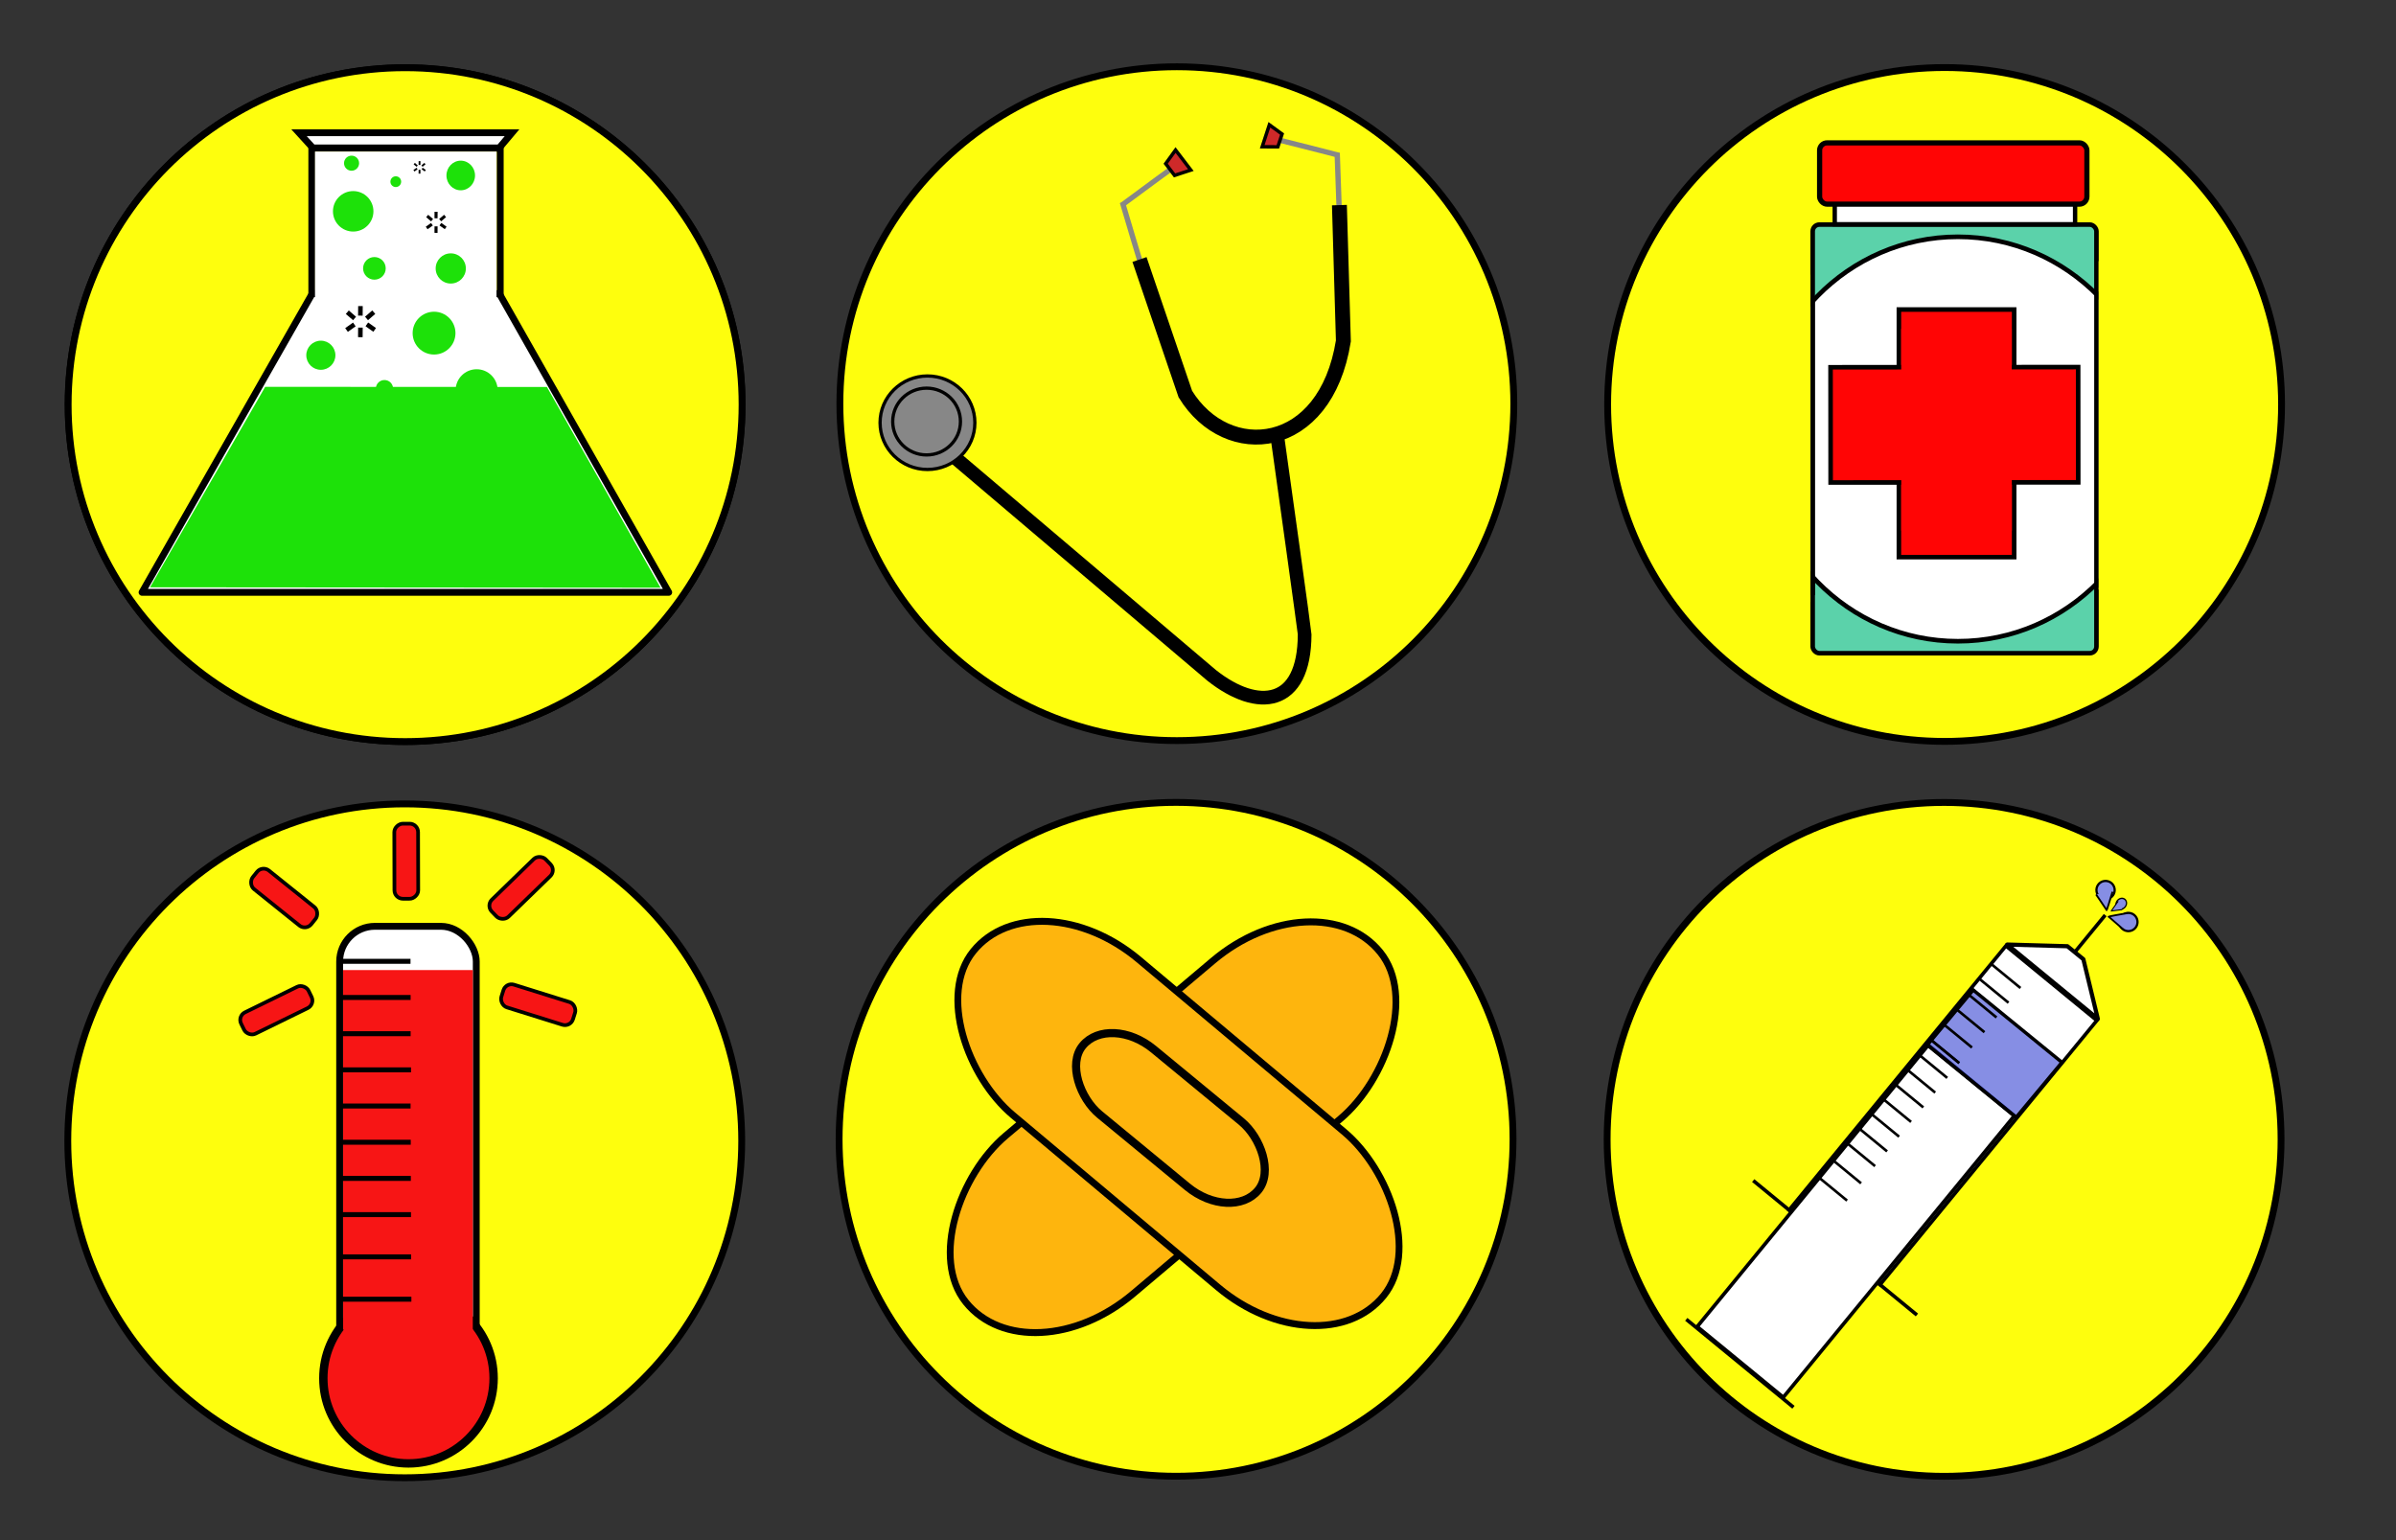 <?xml version="1.0" encoding="UTF-8" standalone="no"?>
<!-- Created with Inkscape (http://www.inkscape.org/) -->

<svg
   xmlns:dc="http://purl.org/dc/elements/1.1/"
   xmlns:cc="http://creativecommons.org/ns#"
   xmlns:rdf="http://www.w3.org/1999/02/22-rdf-syntax-ns#"
   xmlns:svg="http://www.w3.org/2000/svg"
   xmlns="http://www.w3.org/2000/svg"
   xmlns:sodipodi="http://sodipodi.sourceforge.net/DTD/sodipodi-0.dtd"
   xmlns:inkscape="http://www.inkscape.org/namespaces/inkscape"
   width="210mm"
   height="135mm"
   viewBox="0 0 210 135"
   version="1.1"
   id="svg8"
   inkscape:version="0.92.4 (5da689c313, 2019-01-14)"
   sodipodi:docname="iconSVG.svg">
  <rect x="0" y="0" width="210" height="135" fill="#333333" stroke="none"/>
  <defs
     id="defs2" />
  <sodipodi:namedview
     id="base"
     pagecolor="#ffffff"
     bordercolor="#666666"
     borderopacity="1.0"
     inkscape:pageopacity="0.0"
     inkscape:pageshadow="2"
     inkscape:zoom="1.4142136"
     inkscape:cx="342.47529"
     inkscape:cy="260.07786"
     inkscape:document-units="mm"
     inkscape:current-layer="layer1"
     showgrid="false"
     inkscape:snap-others="false"
     inkscape:object-nodes="false"
     inkscape:object-paths="true"
     inkscape:snap-nodes="false"
     inkscape:snap-global="true"
     inkscape:snap-smooth-nodes="false"
     inkscape:snap-intersection-paths="false"
     inkscape:snap-center="false"
     inkscape:lockguides="true"
     showguides="true"
     inkscape:guide-bbox="true"
     inkscape:window-width="1920"
     inkscape:window-height="1017"
     inkscape:window-x="-8"
     inkscape:window-y="-8"
     inkscape:window-maximized="1"
     units="mm"
     height="296mm" />
  <g
     inkscape:label="Layer 1"
     inkscape:groupmode="layer"
     id="layer1"
     transform="translate(0,-162)">
    <circle
       style="fill:#fefe0d;fill-opacity:1;stroke:#000000;stroke-width:0.6;stroke-linecap:round;stroke-linejoin:miter;stroke-miterlimit:4;stroke-dasharray:none;stroke-opacity:1;paint-order:normal"
       id="path1032-8"
       cx="35.475"
       cy="261.998"
       r="29.533" />
    <circle
       r="29.533"
       cy="197.469"
       cx="35.507"
       id="circle928"
       style="fill:#fefe0d;fill-opacity:1;stroke:#000000;stroke-width:0.6;stroke-linecap:round;stroke-linejoin:miter;stroke-miterlimit:4;stroke-dasharray:none;stroke-opacity:1;paint-order:normal" />
    <circle
       style="fill:#fefe0d;fill-opacity:1;stroke:#000000;stroke-width:0.6;stroke-linecap:round;stroke-linejoin:miter;stroke-miterlimit:4;stroke-dasharray:none;stroke-opacity:1;paint-order:normal"
       id="path1032"
       cx="35.507"
       cy="197.469"
       r="29.533" />
    <g
       id="g1030"
       transform="translate(-53.427,161.808)"
       style="stroke-width:0.6;stroke-miterlimit:4;stroke-dasharray:none">
      <path
         sodipodi:nodetypes="ccccc"
         inkscape:connector-curvature="0"
         id="path817"
         d="m 80.791,25.93 -14.914,26.183 H 112.038 L 97.203,25.946 Z"
         style="fill:#ffffff;fill-opacity:1;stroke:#000000;stroke-width:0.6;stroke-linecap:round;stroke-linejoin:round;stroke-miterlimit:4;stroke-dasharray:none;stroke-opacity:1;paint-order:normal" />
      <rect
         y="25.93"
         x="80.686"
         height="0.016"
         width="16.634"
         id="rect819"
         style="fill:#000000;fill-opacity:1;stroke:none;stroke-width:0.6;stroke-linejoin:round;stroke-miterlimit:4;stroke-dasharray:none;stroke-opacity:1;paint-order:markers fill stroke" />
      <rect
         y="13.185"
         x="80.755"
         height="12.745"
         width="16.516"
         id="rect821"
         style="fill:none;fill-opacity:1;stroke:#000000;stroke-width:0.6;stroke-linejoin:miter;stroke-miterlimit:4;stroke-dasharray:none;stroke-opacity:1;paint-order:markers fill stroke" />
      <path
         inkscape:connector-curvature="0"
         id="path827"
         d="m 79.631,11.824 c 18.629,0 18.676,0 18.676,0 l -1.121,1.333 H 80.845 Z"
         style="fill:#ffffff;fill-opacity:1;stroke:#000000;stroke-width:0.6;stroke-linecap:butt;stroke-linejoin:miter;stroke-miterlimit:4;stroke-dasharray:none;stroke-opacity:1" />
      <rect
         y="13.478"
         x="81.035"
         height="14.544"
         width="15.91"
         id="rect829"
         style="fill:#ffffff;fill-opacity:1;stroke:none;stroke-width:0.595;stroke-linejoin:miter;stroke-miterlimit:4;stroke-dasharray:none;stroke-opacity:1;paint-order:markers fill stroke" />
      <path
         sodipodi:nodetypes="ccccc"
         inkscape:connector-curvature="0"
         id="path817-3"
         d="m 76.67,34.099 -10.092,17.571 44.744,0.036 -9.959,-17.595 z"
         style="fill:#1de109;fill-opacity:1;stroke:none;stroke-width:0.599;stroke-linecap:round;stroke-linejoin:miter;stroke-miterlimit:4;stroke-dasharray:none;stroke-opacity:1;paint-order:normal" />
      <circle
         r="1.774"
         cy="18.715"
         cx="84.383"
         id="path846"
         style="fill:#1de109;fill-opacity:1;stroke:none;stroke-width:0.6;stroke-linecap:round;stroke-linejoin:miter;stroke-miterlimit:4;stroke-dasharray:none;stroke-opacity:1;paint-order:normal" />
      <circle
         r="1.323"
         cy="23.723"
         cx="92.935"
         id="path848"
         style="fill:#1de109;fill-opacity:1;stroke:none;stroke-width:0.6;stroke-linecap:round;stroke-linejoin:miter;stroke-miterlimit:4;stroke-dasharray:none;stroke-opacity:1;paint-order:normal" />
      <circle
         r="0.472"
         cy="16.116"
         cx="88.116"
         id="path850"
         style="fill:#1de109;fill-opacity:1;stroke:none;stroke-width:0.6;stroke-linecap:round;stroke-linejoin:miter;stroke-miterlimit:4;stroke-dasharray:none;stroke-opacity:1;paint-order:normal" />
      <circle
         r="0.992"
         cy="23.715"
         cx="86.242"
         id="path852"
         style="fill:#1de109;fill-opacity:1;stroke:none;stroke-width:0.6;stroke-linecap:round;stroke-linejoin:miter;stroke-miterlimit:4;stroke-dasharray:none;stroke-opacity:1;paint-order:normal" />
      <ellipse
         ry="1.299"
         rx="1.252"
         cy="15.573"
         cx="93.809"
         id="path854"
         style="fill:#1de109;fill-opacity:1;stroke:none;stroke-width:0.6;stroke-linecap:round;stroke-linejoin:miter;stroke-miterlimit:4;stroke-dasharray:none;stroke-opacity:1;paint-order:normal" />
      <circle
         r="0.661"
         cy="14.497"
         cx="84.24"
         id="path957"
         style="fill:#1de109;fill-opacity:1;stroke:none;stroke-width:0.6;stroke-linecap:round;stroke-linejoin:miter;stroke-miterlimit:4;stroke-dasharray:none;stroke-opacity:1;paint-order:normal" />
      <circle
         r="0.756"
         cy="34.259"
         cx="87.124"
         id="path961"
         style="fill:#1de109;fill-opacity:1;stroke:none;stroke-width:0.6;stroke-linecap:round;stroke-linejoin:miter;stroke-miterlimit:4;stroke-dasharray:none;stroke-opacity:1;paint-order:normal" />
      <circle
         r="1.843"
         cy="34.401"
         cx="95.203"
         id="path963"
         style="fill:#1de109;fill-opacity:1;stroke:none;stroke-width:0.6;stroke-linecap:round;stroke-linejoin:miter;stroke-miterlimit:4;stroke-dasharray:none;stroke-opacity:1;paint-order:normal" />
      <circle
         r="1.276"
         cy="31.33"
         cx="81.548"
         id="path965"
         style="fill:#1de109;fill-opacity:1;stroke:none;stroke-width:0.6;stroke-linecap:round;stroke-linejoin:miter;stroke-miterlimit:4;stroke-dasharray:none;stroke-opacity:1;paint-order:normal" />
      <path
         inkscape:connector-curvature="0"
         id="path856-2-1-0"
         d="m 86.186,27.556 c -0.596,0.514 -0.636,0.548 -0.636,0.548"
         style="fill:none;stroke:#000000;stroke-width:0.4;stroke-linecap:butt;stroke-linejoin:miter;stroke-miterlimit:4;stroke-dasharray:none;stroke-opacity:1" />
      <path
         inkscape:transform-center-y="0.0019930061"
         inkscape:transform-center-x="0.0058188782"
         inkscape:connector-curvature="0"
         id="path856-8-9-5-4"
         d="m 85.009,29.747 c 0.007,-0.787 0.007,-0.839 0.007,-0.839"
         style="fill:none;stroke:#000000;stroke-width:0.4;stroke-linecap:butt;stroke-linejoin:miter;stroke-miterlimit:4;stroke-dasharray:none;stroke-opacity:1" />
      <circle
         r="1.877"
         cy="29.392"
         cx="91.47"
         id="path965-2"
         style="fill:#1de109;fill-opacity:1;stroke:none;stroke-width:0.6;stroke-linecap:round;stroke-linejoin:miter;stroke-miterlimit:4;stroke-dasharray:none;stroke-opacity:1;paint-order:normal" />
      <path
         inkscape:transform-center-y="0.0057399092"
         inkscape:transform-center-x="0.001581957"
         inkscape:connector-curvature="0"
         id="path856-8-4-7-2-5"
         d="m 86.264,29.11 c -0.641,-0.456 -0.684,-0.486 -0.684,-0.486"
         style="fill:none;stroke:#000000;stroke-width:0.4;stroke-linecap:butt;stroke-linejoin:miter;stroke-miterlimit:4;stroke-dasharray:none;stroke-opacity:1" />
      <path
         inkscape:transform-center-y="0.0019930061"
         inkscape:transform-center-x="0.0058188782"
         inkscape:connector-curvature="0"
         id="path856-8-9-5-4-6"
         d="m 85.012,27.858 c 0.007,-0.787 0.007,-0.839 0.007,-0.839"
         style="fill:none;stroke:#000000;stroke-width:0.4;stroke-linecap:butt;stroke-linejoin:miter;stroke-miterlimit:4;stroke-dasharray:none;stroke-opacity:1" />
      <path
         inkscape:transform-center-y="0.0057399092"
         inkscape:transform-center-x="-0.001582043"
         inkscape:connector-curvature="0"
         id="path856-8-4-7-2-5-5"
         d="m 83.799,29.117 c 0.641,-0.456 0.684,-0.486 0.684,-0.486"
         style="fill:none;stroke:#000000;stroke-width:0.4;stroke-linecap:butt;stroke-linejoin:miter;stroke-miterlimit:4;stroke-dasharray:none;stroke-opacity:1" />
      <path
         inkscape:connector-curvature="0"
         id="path856-2-1-0-8"
         d="m 83.866,27.559 c 0.596,0.514 0.636,0.548 0.636,0.548"
         style="fill:none;stroke:#000000;stroke-width:0.4;stroke-linecap:butt;stroke-linejoin:miter;stroke-miterlimit:4;stroke-dasharray:none;stroke-opacity:1" />
      <path
         inkscape:connector-curvature="0"
         id="path856-2-1-0-3"
         d="m 92.436,19.12 c -0.403,0.347 -0.43,0.37 -0.43,0.37"
         style="fill:none;stroke:#000000;stroke-width:0.27;stroke-linecap:butt;stroke-linejoin:miter;stroke-miterlimit:4;stroke-dasharray:none;stroke-opacity:1" />
      <path
         inkscape:transform-center-y="0.0013472228"
         inkscape:transform-center-x="0.0039486821"
         inkscape:connector-curvature="0"
         id="path856-8-9-5-4-3"
         d="m 91.641,20.602 c 0.005,-0.532 0.005,-0.567 0.005,-0.567"
         style="fill:none;stroke:#000000;stroke-width:0.27;stroke-linecap:butt;stroke-linejoin:miter;stroke-miterlimit:4;stroke-dasharray:none;stroke-opacity:1" />
      <path
         inkscape:transform-center-y="0.0038799268"
         inkscape:transform-center-x="0.0010692878"
         inkscape:connector-curvature="0"
         id="path856-8-4-7-2-5-9"
         d="M 92.489,20.171 C 92.056,19.863 92.027,19.842 92.027,19.842"
         style="fill:none;stroke:#000000;stroke-width:0.27;stroke-linecap:butt;stroke-linejoin:miter;stroke-miterlimit:4;stroke-dasharray:none;stroke-opacity:1" />
      <path
         inkscape:transform-center-y="0.0013473153"
         inkscape:transform-center-x="0.0039483899"
         inkscape:connector-curvature="0"
         id="path856-8-9-5-4-6-8"
         d="m 91.642,19.325 c 0.005,-0.532 0.005,-0.567 0.005,-0.567"
         style="fill:none;stroke:#000000;stroke-width:0.27;stroke-linecap:butt;stroke-linejoin:miter;stroke-miterlimit:4;stroke-dasharray:none;stroke-opacity:1" />
      <path
         inkscape:transform-center-y="0.0038794866"
         inkscape:transform-center-x="-0.0010694028"
         inkscape:connector-curvature="0"
         id="path856-8-4-7-2-5-5-2"
         d="m 90.822,20.176 c 0.433,-0.308 0.462,-0.329 0.462,-0.329"
         style="fill:none;stroke:#000000;stroke-width:0.27;stroke-linecap:butt;stroke-linejoin:miter;stroke-miterlimit:4;stroke-dasharray:none;stroke-opacity:1" />
      <path
         inkscape:connector-curvature="0"
         id="path856-2-1-0-8-3"
         d="m 90.868,19.123 c 0.403,0.347 0.43,0.37 0.43,0.37"
         style="fill:none;stroke:#000000;stroke-width:0.27;stroke-linecap:butt;stroke-linejoin:miter;stroke-miterlimit:4;stroke-dasharray:none;stroke-opacity:1" />
      <path
         inkscape:connector-curvature="0"
         id="path856-2-1-0-3-2"
         d="M 90.67,14.53 C 90.429,14.737 90.413,14.751 90.413,14.751"
         style="fill:none;stroke:#000000;stroke-width:0.161;stroke-linecap:butt;stroke-linejoin:miter;stroke-miterlimit:4;stroke-dasharray:none;stroke-opacity:1" />
      <path
         inkscape:transform-center-y="0.0008038746"
         inkscape:transform-center-x="0.00235889"
         inkscape:connector-curvature="0"
         id="path856-8-9-5-4-3-1"
         d="m 90.195,15.414 c 0.003,-0.317 0.003,-0.338 0.003,-0.338"
         style="fill:none;stroke:#000000;stroke-width:0.161;stroke-linecap:butt;stroke-linejoin:miter;stroke-miterlimit:4;stroke-dasharray:none;stroke-opacity:1" />
      <path
         inkscape:transform-center-y="0.002315349"
         inkscape:transform-center-x="0.00063805012"
         inkscape:connector-curvature="0"
         id="path856-8-4-7-2-5-9-3"
         d="M 90.701,15.157 C 90.443,14.973 90.425,14.961 90.425,14.961"
         style="fill:none;stroke:#000000;stroke-width:0.161;stroke-linecap:butt;stroke-linejoin:miter;stroke-miterlimit:4;stroke-dasharray:none;stroke-opacity:1" />
      <path
         inkscape:transform-center-y="0.00080394918"
         inkscape:transform-center-x="0.0023587787"
         inkscape:connector-curvature="0"
         id="path856-8-9-5-4-6-8-6"
         d="m 90.196,14.652 c 0.003,-0.317 0.003,-0.338 0.003,-0.338"
         style="fill:none;stroke:#000000;stroke-width:0.161;stroke-linecap:butt;stroke-linejoin:miter;stroke-miterlimit:4;stroke-dasharray:none;stroke-opacity:1" />
      <path
         inkscape:transform-center-y="0.002315188"
         inkscape:transform-center-x="-0.00063787723"
         inkscape:connector-curvature="0"
         id="path856-8-4-7-2-5-5-2-3"
         d="m 89.707,15.16 c 0.259,-0.184 0.276,-0.196 0.276,-0.196"
         style="fill:none;stroke:#000000;stroke-width:0.161;stroke-linecap:butt;stroke-linejoin:miter;stroke-miterlimit:4;stroke-dasharray:none;stroke-opacity:1" />
      <path
         inkscape:connector-curvature="0"
         id="path856-2-1-0-8-3-6"
         d="m 89.734,14.532 c 0.24,0.207 0.256,0.221 0.256,0.221"
         style="fill:none;stroke:#000000;stroke-width:0.161;stroke-linecap:butt;stroke-linejoin:miter;stroke-miterlimit:4;stroke-dasharray:none;stroke-opacity:1" />
    </g>
    <circle
       style="fill:#fefe0d;fill-opacity:1;stroke:#000000;stroke-width:0.6;stroke-linecap:round;stroke-linejoin:miter;stroke-miterlimit:4;stroke-dasharray:none;stroke-opacity:1;paint-order:normal"
       id="path1032-26"
       cx="103.146"
       cy="197.384"
       r="29.533" />
    <path
       style="fill:none;fill-opacity:1;stroke:#878787;stroke-width:0.466px;stroke-linecap:butt;stroke-linejoin:miter;stroke-opacity:1"
       d="m 98.374,179.735 c 5.273,17.88 5.754,17.265 5.754,17.265 3.909,5.01 13.171,4.657 13.65,-5.156 l -0.578,-16.433"
       id="path1093"
       inkscape:connector-curvature="0"
       sodipodi:nodetypes="cccc" />
    <path
       style="fill:none;stroke:#000000;stroke-width:1.2;stroke-linecap:butt;stroke-linejoin:miter;stroke-miterlimit:4;stroke-dasharray:none;stroke-opacity:1"
       d="m 111.917,200.005 c 2.43,17.353 2.43,17.601 2.43,17.601 -0.016,6.357 -4.101,6.805 -8.148,3.595 L 83.262,201.74"
       id="path1095"
       inkscape:connector-curvature="0"
       sodipodi:nodetypes="cccc" />
    <ellipse
       style="fill:#878787;fill-opacity:1;stroke:#000000;stroke-width:0.287;stroke-linecap:round;stroke-linejoin:miter;stroke-miterlimit:4;stroke-dasharray:none;stroke-opacity:1;paint-order:normal"
       id="path1091"
       cx="81.289"
       cy="199.054"
       rx="4.155"
       ry="4.098" />
    <ellipse
       style="fill:#878787;fill-opacity:1;stroke:#000000;stroke-width:0.287;stroke-linecap:round;stroke-linejoin:miter;stroke-miterlimit:4;stroke-dasharray:none;stroke-opacity:1;paint-order:normal"
       id="path1089"
       cx="81.211"
       cy="198.95"
       rx="2.968"
       ry="2.927" />
    <path
       style="fill:none;stroke:#878787;stroke-width:0.456px;stroke-linecap:butt;stroke-linejoin:miter;stroke-opacity:1"
       d="m 98.309,179.993 c 2.398,-1.786 4.448,-3.271 4.448,-3.271"
       id="path1097"
       inkscape:connector-curvature="0"
       sodipodi:nodetypes="cc" />
    <path
       style="fill:none;stroke:#878787;stroke-width:0.456px;stroke-linecap:butt;stroke-linejoin:miter;stroke-opacity:1"
       d="m 111.996,174.248 c 2.914,0.725 5.372,1.369 5.372,1.369"
       id="path1097-5"
       inkscape:connector-curvature="0"
       sodipodi:nodetypes="cc" />
    <path
       style="fill:#ce2929;fill-opacity:1;stroke:#000000;stroke-width:0.3;stroke-linecap:butt;stroke-linejoin:miter;stroke-miterlimit:4;stroke-dasharray:none;stroke-opacity:1"
       d="m 103.033,175.151 1.34,1.756 -1.428,0.467 -0.778,-1.027 z"
       id="path1116"
       inkscape:connector-curvature="0"
       sodipodi:nodetypes="ccccc" />
    <path
       style="fill:#ce2929;fill-opacity:1;stroke:#000000;stroke-width:0.3;stroke-linecap:butt;stroke-linejoin:miter;stroke-miterlimit:4;stroke-dasharray:none;stroke-opacity:1"
       d="m 110.627,174.865 0.628,-1.926 1.114,0.811 -0.371,1.122 z"
       id="path1116-5"
       inkscape:connector-curvature="0"
       sodipodi:nodetypes="ccccc" />
    <path
       style="fill:none;stroke:#000000;stroke-width:1.305;stroke-linecap:butt;stroke-linejoin:miter;stroke-miterlimit:4;stroke-dasharray:none;stroke-opacity:1"
       d="m 99.872,184.747 4.018,11.793 c 3.663,5.977 12.288,5.168 13.852,-4.655 l -0.348,-11.906"
       id="path1148"
       inkscape:connector-curvature="0"
       sodipodi:nodetypes="cccc" />
    <g
       transform="translate(113.668,189.701)"
       id="g1087-0">
      <g
         id="g1548">
        <g
           id="g1526"
           transform="translate(121.226,-76.982)">
          <g
             id="g1568">
            <circle
               style="fill:#fefe0d;fill-opacity:1;stroke:#000000;stroke-width:0.6;stroke-linecap:round;stroke-linejoin:miter;stroke-miterlimit:4;stroke-dasharray:none;stroke-opacity:1;paint-order:normal"
               id="path1032-6"
               cx="-64.457"
               cy="84.734"
               r="29.533" />
            <rect
               transform="rotate(43.095)"
               ry="0.959"
               y="92.219"
               x="0.689"
               height="4.49"
               width="1.918"
               id="rect1532"
               style="fill:#ffffff;fill-opacity:1;stroke:#000000;stroke-width:0.101;stroke-linecap:round;stroke-linejoin:miter;stroke-miterlimit:4;stroke-dasharray:none;stroke-opacity:1;paint-order:normal" />
            <rect
               style="fill:#5bd2aa;fill-opacity:1;stroke:#000000;stroke-width:0.401;stroke-linecap:round;stroke-linejoin:round;stroke-miterlimit:4;stroke-dasharray:none;stroke-opacity:1;paint-order:normal"
               id="rect1440"
               width="24.871"
               height="37.571"
               x="-76.019"
               y="68.967"
               ry="0.587" />
            <ellipse
               ry="17.725"
               rx="17.397"
               style="fill:#ffffff;fill-opacity:1;stroke:#000000;stroke-width:0.405;stroke-linecap:round;stroke-linejoin:miter;stroke-miterlimit:4;stroke-dasharray:none;stroke-opacity:1;paint-order:normal"
               id="path1463"
               cx="-63.292"
               cy="87.763" />
            <rect
               style="fill:#ffffff;fill-opacity:1;stroke:#000000;stroke-width:0.383;stroke-linecap:round;stroke-linejoin:miter;stroke-miterlimit:4;stroke-dasharray:none;stroke-opacity:1;paint-order:normal"
               id="rect1442"
               width="21.065"
               height="1.795"
               x="-74.086"
               y="67.143"
               ry="0" />
            <rect
               style="fill:#ff0505;fill-opacity:1;stroke:#000000;stroke-width:0.455;stroke-linecap:round;stroke-linejoin:miter;stroke-miterlimit:4;stroke-dasharray:none;stroke-opacity:1;paint-order:normal"
               id="rect1444"
               width="23.426"
               height="5.372"
               x="-75.412"
               y="61.804"
               ry="0.655" />
            <rect
               style="fill:#ff0505;fill-opacity:1;stroke:#000000;stroke-width:0.401;stroke-linecap:round;stroke-linejoin:miter;stroke-miterlimit:4;stroke-dasharray:none;stroke-opacity:1;paint-order:normal"
               id="rect1446"
               width="10.103"
               height="21.702"
               x="-68.464"
               y="76.413" />
            <rect
               style="fill:#ff0505;fill-opacity:1;stroke:#000000;stroke-width:0.401;stroke-linecap:round;stroke-linejoin:miter;stroke-miterlimit:4;stroke-dasharray:none;stroke-opacity:1;paint-order:normal"
               id="rect1446-9"
               width="10.103"
               height="21.702"
               x="81.418"
               y="52.812"
               transform="rotate(89.958)" />
            <path
               style="fill:none;stroke:#000000;stroke-width:0.404;stroke-linecap:butt;stroke-linejoin:miter;stroke-miterlimit:4;stroke-dasharray:none;stroke-opacity:1"
               d="m -51.144,74.838 c 0,25.831 0,25.952 0,25.952"
               id="path1499"
               inkscape:connector-curvature="0" />
            <rect
               style="fill:#fefe0d;fill-opacity:1;stroke:#fefe0d;stroke-width:0.362;stroke-linecap:round;stroke-linejoin:miter;stroke-miterlimit:4;stroke-dasharray:none;stroke-opacity:1;paint-order:normal"
               id="rect1465"
               width="9.74"
               height="28.424"
               x="-50.774"
               y="72.356"
               ry="0" />
            <rect
               style="fill:#fefe0d;fill-opacity:1;stroke:#fefe0d;stroke-width:0.376;stroke-linecap:round;stroke-linejoin:miter;stroke-miterlimit:4;stroke-dasharray:none;stroke-opacity:1;paint-order:normal"
               id="rect1465-4"
               width="10.522"
               height="28.317"
               x="-86.925"
               y="73.551"
               ry="0" />
            <path
               style="fill:none;stroke:#000000;stroke-width:0.404;stroke-linecap:butt;stroke-linejoin:miter;stroke-miterlimit:4;stroke-dasharray:none;stroke-opacity:1"
               d="m -76.011,75.43 c 0,25.897 0,26.018 0,26.018"
               id="path1499-2"
               inkscape:connector-curvature="0" />
            <rect
               transform="matrix(1,-4.1706632e-4,4.1283176e-4,1,0,0)"
               ry="0"
               y="78.084"
               x="-68.294"
               height="17.68"
               width="9.69"
               id="rect1528"
               style="fill:#ff0505;fill-opacity:1;stroke:none;stroke-width:0.404;stroke-linecap:round;stroke-linejoin:miter;stroke-miterlimit:4;stroke-dasharray:none;stroke-opacity:1;paint-order:normal" />
          </g>
        </g>
      </g>
    </g>
    <rect
       style="fill:#ffffff;fill-opacity:1;stroke:#000000;stroke-width:0.6;stroke-linecap:round;stroke-linejoin:miter;stroke-miterlimit:4;stroke-dasharray:none;stroke-opacity:1;paint-order:normal"
       id="rect1803"
       width="11.974"
       height="38.727"
       x="29.769"
       y="243.196"
       ry="3.09" />
    <circle
       style="fill:#f71515;fill-opacity:1;stroke:#000000;stroke-width:0.736;stroke-linecap:round;stroke-linejoin:miter;stroke-miterlimit:4;stroke-dasharray:none;stroke-opacity:1;paint-order:normal"
       id="path1801"
       cx="35.802"
       cy="282.812"
       r="7.462" />
    <rect
       style="fill:#f71515;fill-opacity:1;stroke:none;stroke-width:0.55;stroke-linecap:round;stroke-linejoin:miter;stroke-miterlimit:4;stroke-dasharray:none;stroke-opacity:1;paint-order:normal"
       id="rect1820"
       width="11.366"
       height="31.524"
       x="30.073"
       y="247.031"
       ry="0" />
    <path
       style="fill:none;stroke:#000000;stroke-width:0.436;stroke-linecap:butt;stroke-linejoin:miter;stroke-miterlimit:4;stroke-dasharray:none;stroke-opacity:1"
       d="m 29.904,275.881 c 6.152,0 6.152,0 6.152,0"
       id="path1822"
       inkscape:connector-curvature="0" />
    <path
       style="fill:none;stroke:#000000;stroke-width:0.436;stroke-linecap:butt;stroke-linejoin:miter;stroke-miterlimit:4;stroke-dasharray:none;stroke-opacity:1"
       d="m 29.88,272.167 c 6.152,0 6.152,0 6.152,0"
       id="path1822-5"
       inkscape:connector-curvature="0" />
    <path
       style="fill:none;stroke:#000000;stroke-width:0.436;stroke-linecap:butt;stroke-linejoin:miter;stroke-miterlimit:4;stroke-dasharray:none;stroke-opacity:1"
       d="m 29.869,268.469 c 6.152,0 6.152,0 6.152,0"
       id="path1822-4"
       inkscape:connector-curvature="0" />
    <path
       style="fill:none;stroke:#000000;stroke-width:0.436;stroke-linecap:butt;stroke-linejoin:miter;stroke-miterlimit:4;stroke-dasharray:none;stroke-opacity:1"
       d="m 29.857,265.292 c 6.152,0 6.152,0 6.152,0"
       id="path1822-56"
       inkscape:connector-curvature="0" />
    <path
       style="fill:none;stroke:#000000;stroke-width:0.436;stroke-linecap:butt;stroke-linejoin:miter;stroke-miterlimit:4;stroke-dasharray:none;stroke-opacity:1"
       d="m 29.849,262.121 c 6.152,0 6.152,0 6.152,0"
       id="path1822-45"
       inkscape:connector-curvature="0" />
    <path
       style="fill:none;stroke:#000000;stroke-width:0.436;stroke-linecap:butt;stroke-linejoin:miter;stroke-miterlimit:4;stroke-dasharray:none;stroke-opacity:1"
       d="m 29.833,258.949 c 6.152,0 6.152,0 6.152,0"
       id="path1822-1"
       inkscape:connector-curvature="0" />
    <path
       style="fill:none;stroke:#000000;stroke-width:0.436;stroke-linecap:butt;stroke-linejoin:miter;stroke-miterlimit:4;stroke-dasharray:none;stroke-opacity:1"
       d="m 29.838,252.608 c 6.152,0 6.152,0 6.152,0"
       id="path1822-1-5"
       inkscape:connector-curvature="0" />
    <path
       style="fill:none;stroke:#000000;stroke-width:0.436;stroke-linecap:butt;stroke-linejoin:miter;stroke-miterlimit:4;stroke-dasharray:none;stroke-opacity:1"
       d="m 29.873,255.777 c 6.152,0 6.152,0 6.152,0"
       id="path1822-1-57"
       inkscape:connector-curvature="0" />
    <path
       style="fill:none;stroke:#000000;stroke-width:0.436;stroke-linecap:butt;stroke-linejoin:miter;stroke-miterlimit:4;stroke-dasharray:none;stroke-opacity:1"
       d="m 29.838,249.434 c 6.152,0 6.152,0 6.152,0"
       id="path1822-1-9"
       inkscape:connector-curvature="0" />
    <path
       style="fill:none;stroke:#000000;stroke-width:0.436;stroke-linecap:butt;stroke-linejoin:miter;stroke-miterlimit:4;stroke-dasharray:none;stroke-opacity:1"
       d="m 29.827,246.262 c 6.152,0 6.152,0 6.152,0"
       id="path1822-1-6"
       inkscape:connector-curvature="0" />
    <rect
       style="fill:#f71515;fill-opacity:1;stroke:#000000;stroke-width:0.324;stroke-linecap:round;stroke-linejoin:miter;stroke-miterlimit:4;stroke-dasharray:none;stroke-opacity:1;paint-order:normal"
       id="rect1914"
       width="6.579"
       height="2.084"
       x="116.407"
       y="223.529"
       transform="rotate(17.375)"
       ry="0.739" />
    <rect
       style="fill:#f71515;fill-opacity:1;stroke:#000000;stroke-width:0.324;stroke-linecap:round;stroke-linejoin:miter;stroke-miterlimit:4;stroke-dasharray:none;stroke-opacity:1;paint-order:normal"
       id="rect1914-2"
       width="6.579"
       height="2.084"
       x="-91.666"
       y="234.654"
       transform="rotate(-26.075)"
       ry="0.739" />
    <rect
       style="fill:#f71515;fill-opacity:1;stroke:#000000;stroke-width:0.324;stroke-linecap:round;stroke-linejoin:miter;stroke-miterlimit:4;stroke-dasharray:none;stroke-opacity:1;paint-order:normal"
       id="rect1914-3"
       width="6.579"
       height="2.084"
       x="-137.564"
       y="202.854"
       transform="rotate(-44.149)"
       ry="0.739" />
    <rect
       style="fill:#f71515;fill-opacity:1;stroke:#000000;stroke-width:0.324;stroke-linecap:round;stroke-linejoin:miter;stroke-miterlimit:4;stroke-dasharray:none;stroke-opacity:1;paint-order:normal"
       id="rect1914-5"
       width="6.579"
       height="2.084"
       x="166.84"
       y="171.065"
       transform="rotate(38.762)"
       ry="0.739" />
    <rect
       style="fill:#f71515;fill-opacity:1;stroke:#000000;stroke-width:0.324;stroke-linecap:round;stroke-linejoin:miter;stroke-miterlimit:4;stroke-dasharray:none;stroke-opacity:1;paint-order:normal"
       id="rect1914-29"
       width="6.579"
       height="2.084"
       x="234.285"
       y="-36.077"
       transform="rotate(89.862)"
       ry="0.739" />
    <circle
       style="fill:#fefe0d;fill-opacity:1;stroke:#000000;stroke-width:0.6;stroke-linecap:round;stroke-linejoin:miter;stroke-miterlimit:4;stroke-dasharray:none;stroke-opacity:1;paint-order:normal"
       id="path1032-8-8"
       cx="103.078"
       cy="261.866"
       r="29.533" />
    <circle
       style="fill:#fefe0d;fill-opacity:1;stroke:#000000;stroke-width:0.6;stroke-linecap:round;stroke-linejoin:miter;stroke-miterlimit:4;stroke-dasharray:none;stroke-opacity:1;paint-order:normal"
       id="path1032-8-8-7"
       cx="170.393"
       cy="261.872"
       r="29.533" />
    <rect
       style="fill:#feb50d;fill-opacity:1;stroke:#000000;stroke-width:0.6;stroke-linecap:round;stroke-linejoin:miter;stroke-miterlimit:4;stroke-dasharray:none;stroke-opacity:1;paint-order:normal"
       id="rect2145"
       width="17.794"
       height="47.546"
       x="256.789"
       y="59.697"
       ry="11.886"
       transform="matrix(0.627,0.779,-0.764,0.645,0,0)" />
    <rect
       style="fill:#feb50d;fill-opacity:1;stroke:#000000;stroke-width:0.6;stroke-linecap:round;stroke-linejoin:miter;stroke-miterlimit:4;stroke-dasharray:none;stroke-opacity:1;paint-order:normal"
       id="rect2145-9"
       width="17.548"
       height="46.951"
       x="124.387"
       y="220.71"
       ry="11.738"
       transform="matrix(-0.629,0.777,0.766,0.643,0,0)" />
    <rect
       style="fill:#feb50d;fill-opacity:1;stroke:#000000;stroke-width:0.712;stroke-linecap:round;stroke-linejoin:miter;stroke-miterlimit:4;stroke-dasharray:none;stroke-opacity:1;paint-order:normal"
       id="rect2145-8-8"
       width="7.421"
       height="19.924"
       x="131.696"
       y="234.471"
       ry="4.981"
       transform="matrix(-0.636,0.772,0.772,0.636,0,0)" />
    <rect
       style="fill:#ffffff;fill-opacity:1;stroke:#000000;stroke-width:0.315;stroke-linecap:round;stroke-linejoin:miter;stroke-miterlimit:4;stroke-dasharray:none;stroke-opacity:1;paint-order:normal"
       id="rect2180"
       width="10.312"
       height="29.955"
       x="291.268"
       y="77.795"
       ry="0"
       transform="rotate(39.373)" />
    <path
       style="fill:none;stroke:#000000;stroke-width:0.315;stroke-linecap:butt;stroke-linejoin:miter;stroke-miterlimit:4;stroke-dasharray:none;stroke-opacity:1"
       d="m 153.661,265.482 14.35,11.781"
       id="path2182"
       inkscape:connector-curvature="0"
       sodipodi:nodetypes="cc" />
    <path
       style="fill:#ffffff;fill-opacity:1;stroke:#000000;stroke-width:0.365;stroke-linecap:butt;stroke-linejoin:round;stroke-miterlimit:4;stroke-dasharray:none;stroke-opacity:1"
       d="m 181.2,244.941 -5.27,-0.147 7.936,6.513 -1.267,-5.227 z"
       id="path2186"
       inkscape:connector-curvature="0"
       sodipodi:nodetypes="ccccc" />
    <path
       style="fill:none;stroke:#000000;stroke-width:0.315;stroke-linecap:butt;stroke-linejoin:miter;stroke-miterlimit:4;stroke-dasharray:none;stroke-opacity:1"
       d="m 184.514,242.212 c -2.621,3.194 -2.627,3.201 -2.627,3.201"
       id="path2188"
       inkscape:connector-curvature="0" />
    <rect
       style="fill:#ffffff;fill-opacity:1;stroke:#000000;stroke-width:0.317;stroke-linecap:round;stroke-linejoin:miter;stroke-miterlimit:4;stroke-dasharray:none;stroke-opacity:1;paint-order:normal"
       id="rect2256"
       width="9.762"
       height="31.923"
       x="291.527"
       y="88.838"
       ry="0"
       transform="rotate(39.373)" />
    <path
       style="fill:none;stroke:#000000;stroke-width:0.229;stroke-linecap:butt;stroke-linejoin:miter;stroke-miterlimit:4;stroke-dasharray:none;stroke-opacity:1"
       d="m 159.392,265.188 c 2.496,2.049 2.496,2.049 2.496,2.049"
       id="path1822-8"
       inkscape:connector-curvature="0" />
    <path
       style="fill:none;stroke:#000000;stroke-width:0.229;stroke-linecap:butt;stroke-linejoin:miter;stroke-miterlimit:4;stroke-dasharray:none;stroke-opacity:1"
       d="m 160.62,263.673 c 2.496,2.049 2.496,2.049 2.496,2.049"
       id="path1822-5-0"
       inkscape:connector-curvature="0" />
    <path
       style="fill:none;stroke:#000000;stroke-width:0.229;stroke-linecap:butt;stroke-linejoin:miter;stroke-miterlimit:4;stroke-dasharray:none;stroke-opacity:1"
       d="m 161.846,262.168 c 2.496,2.049 2.496,2.049 2.496,2.049"
       id="path1822-4-8"
       inkscape:connector-curvature="0" />
    <path
       style="fill:none;stroke:#000000;stroke-width:0.229;stroke-linecap:butt;stroke-linejoin:miter;stroke-miterlimit:4;stroke-dasharray:none;stroke-opacity:1"
       d="m 162.9,260.875 c 2.496,2.049 2.496,2.049 2.496,2.049"
       id="path1822-56-2"
       inkscape:connector-curvature="0" />
    <path
       style="fill:none;stroke:#000000;stroke-width:0.229;stroke-linecap:butt;stroke-linejoin:miter;stroke-miterlimit:4;stroke-dasharray:none;stroke-opacity:1"
       d="m 163.953,259.586 c 2.496,2.049 2.496,2.049 2.496,2.049"
       id="path1822-45-2"
       inkscape:connector-curvature="0" />
    <path
       style="fill:none;stroke:#000000;stroke-width:0.229;stroke-linecap:butt;stroke-linejoin:miter;stroke-miterlimit:4;stroke-dasharray:none;stroke-opacity:1"
       d="m 165.002,258.293 c 2.496,2.049 2.496,2.049 2.496,2.049"
       id="path1822-1-55"
       inkscape:connector-curvature="0" />
    <path
       style="fill:none;stroke:#000000;stroke-width:0.229;stroke-linecap:butt;stroke-linejoin:miter;stroke-miterlimit:4;stroke-dasharray:none;stroke-opacity:1"
       d="m 167.116,255.722 c 2.496,2.049 2.496,2.049 2.496,2.049"
       id="path1822-1-5-7"
       inkscape:connector-curvature="0" />
    <path
       style="fill:none;stroke:#000000;stroke-width:0.229;stroke-linecap:butt;stroke-linejoin:miter;stroke-miterlimit:4;stroke-dasharray:none;stroke-opacity:1"
       d="m 166.075,257.02 c 2.496,2.049 2.496,2.049 2.496,2.049"
       id="path1822-1-57-4"
       inkscape:connector-curvature="0" />
    <path
       style="fill:none;stroke:#000000;stroke-width:0.229;stroke-linecap:butt;stroke-linejoin:miter;stroke-miterlimit:4;stroke-dasharray:none;stroke-opacity:1"
       d="m 168.173,254.434 c 2.496,2.049 2.496,2.049 2.496,2.049"
       id="path1822-1-9-5"
       inkscape:connector-curvature="0" />
    <path
       style="fill:none;stroke:#000000;stroke-width:0.229;stroke-linecap:butt;stroke-linejoin:miter;stroke-miterlimit:4;stroke-dasharray:none;stroke-opacity:1"
       d="m 169.225,253.143 c 2.496,2.049 2.496,2.049 2.496,2.049"
       id="path1822-1-6-9"
       inkscape:connector-curvature="0" />
    <rect
       style="fill:#1c2bcc;fill-opacity:0.53;stroke:#000000;stroke-width:0.3;stroke-linecap:round;stroke-linejoin:miter;stroke-miterlimit:4;stroke-dasharray:none;stroke-opacity:1;paint-order:normal"
       id="rect2256-4"
       width="10.039"
       height="6.28"
       x="292.131"
       y="83.529"
       ry="0"
       transform="matrix(0.775,0.632,-0.64,0.768,0,0)" />
    <path
       style="fill:none;stroke:#000000;stroke-width:0.229;stroke-linecap:butt;stroke-linejoin:miter;stroke-miterlimit:4;stroke-dasharray:none;stroke-opacity:1"
       d="m 169.221,253.129 c 2.496,2.049 2.496,2.049 2.496,2.049"
       id="path1822-85"
       inkscape:connector-curvature="0" />
    <path
       style="fill:none;stroke:#000000;stroke-width:0.229;stroke-linecap:butt;stroke-linejoin:miter;stroke-miterlimit:4;stroke-dasharray:none;stroke-opacity:1"
       d="m 170.341,251.772 c 2.496,2.049 2.496,2.049 2.496,2.049"
       id="path1822-5-6"
       inkscape:connector-curvature="0" />
    <path
       style="fill:none;stroke:#000000;stroke-width:0.229;stroke-linecap:butt;stroke-linejoin:miter;stroke-miterlimit:4;stroke-dasharray:none;stroke-opacity:1"
       d="m 171.435,250.429 c 2.496,2.049 2.496,2.049 2.496,2.049"
       id="path1822-4-9"
       inkscape:connector-curvature="0" />
    <path
       style="fill:none;stroke:#000000;stroke-width:0.229;stroke-linecap:butt;stroke-linejoin:miter;stroke-miterlimit:4;stroke-dasharray:none;stroke-opacity:1"
       d="m 172.489,249.136 c 2.496,2.049 2.496,2.049 2.496,2.049"
       id="path1822-56-7"
       inkscape:connector-curvature="0" />
    <path
       style="fill:none;stroke:#000000;stroke-width:0.229;stroke-linecap:butt;stroke-linejoin:miter;stroke-miterlimit:4;stroke-dasharray:none;stroke-opacity:1"
       d="m 173.542,247.846 c 2.496,2.049 2.496,2.049 2.496,2.049"
       id="path1822-45-22"
       inkscape:connector-curvature="0" />
    <path
       style="fill:none;stroke:#000000;stroke-width:0.229;stroke-linecap:butt;stroke-linejoin:miter;stroke-miterlimit:4;stroke-dasharray:none;stroke-opacity:1"
       d="m 174.591,246.554 c 2.496,2.049 2.496,2.049 2.496,2.049"
       id="path1822-1-0"
       inkscape:connector-curvature="0" />
    <path
       style="fill:none;stroke:#000000;stroke-width:0.315;stroke-linecap:butt;stroke-linejoin:miter;stroke-miterlimit:4;stroke-dasharray:none;stroke-opacity:1"
       d="m 147.795,277.644 c 9.341,7.666 9.395,7.71 9.395,7.71"
       id="path2258"
       inkscape:connector-curvature="0" />
    <circle
       style="fill:#868ee4;fill-opacity:1;stroke:#000000;stroke-width:0.197;stroke-linecap:round;stroke-linejoin:miter;stroke-miterlimit:4;stroke-dasharray:none;stroke-opacity:1;paint-order:normal"
       id="path2277"
       cx="-142.917"
       cy="266.781"
       r="0.8"
       transform="matrix(-0.987,0.163,0.163,0.987,0,0)" />
    <path
       style="fill:#868ee4;fill-opacity:1;stroke:#000000;stroke-width:0.158px;stroke-linecap:butt;stroke-linejoin:miter;stroke-opacity:1"
       d="m 185.153,240.165 c -0.568,1.892 -0.516,1.601 -0.516,1.601 l -0.922,-1.361"
       id="path2279"
       inkscape:connector-curvature="0"
       sodipodi:nodetypes="ccc" />
    <ellipse
       style="fill:#868ee4;fill-opacity:1;stroke:#000000;stroke-width:0.116;stroke-linecap:round;stroke-linejoin:miter;stroke-miterlimit:4;stroke-dasharray:none;stroke-opacity:1;paint-order:normal"
       id="path2277-7"
       cx="304.163"
       cy="-65.392"
       transform="matrix(0.427,0.904,-0.857,0.516,0,0)"
       rx="0.45"
       ry="0.49" />
    <path
       style="fill:#868ee4;fill-opacity:1;stroke:#000000;stroke-width:0.093px;stroke-linecap:butt;stroke-linejoin:miter;stroke-opacity:1"
       d="m 185.651,240.988 c -0.723,1.003 -0.6,0.865 -0.6,0.865 l 0.949,-0.122"
       id="path2279-0"
       inkscape:connector-curvature="0"
       sodipodi:nodetypes="ccc" />
    <circle
       style="fill:#868ee4;fill-opacity:1;stroke:#000000;stroke-width:0.197;stroke-linecap:round;stroke-linejoin:miter;stroke-miterlimit:4;stroke-dasharray:none;stroke-opacity:1;paint-order:normal"
       id="path2277-8"
       cx="180.46"
       cy="-247.376"
       r="0.8"
       transform="rotate(106.356)" />
    <path
       style="fill:#868ee4;fill-opacity:1;stroke:#000000;stroke-width:0.158px;stroke-linecap:butt;stroke-linejoin:miter;stroke-opacity:1"
       d="m 186.475,242.037 c -1.947,0.333 -1.652,0.317 -1.652,0.317 l 1.239,1.081"
       id="path2279-2"
       inkscape:connector-curvature="0"
       sodipodi:nodetypes="ccc" />
  </g>
</svg>
